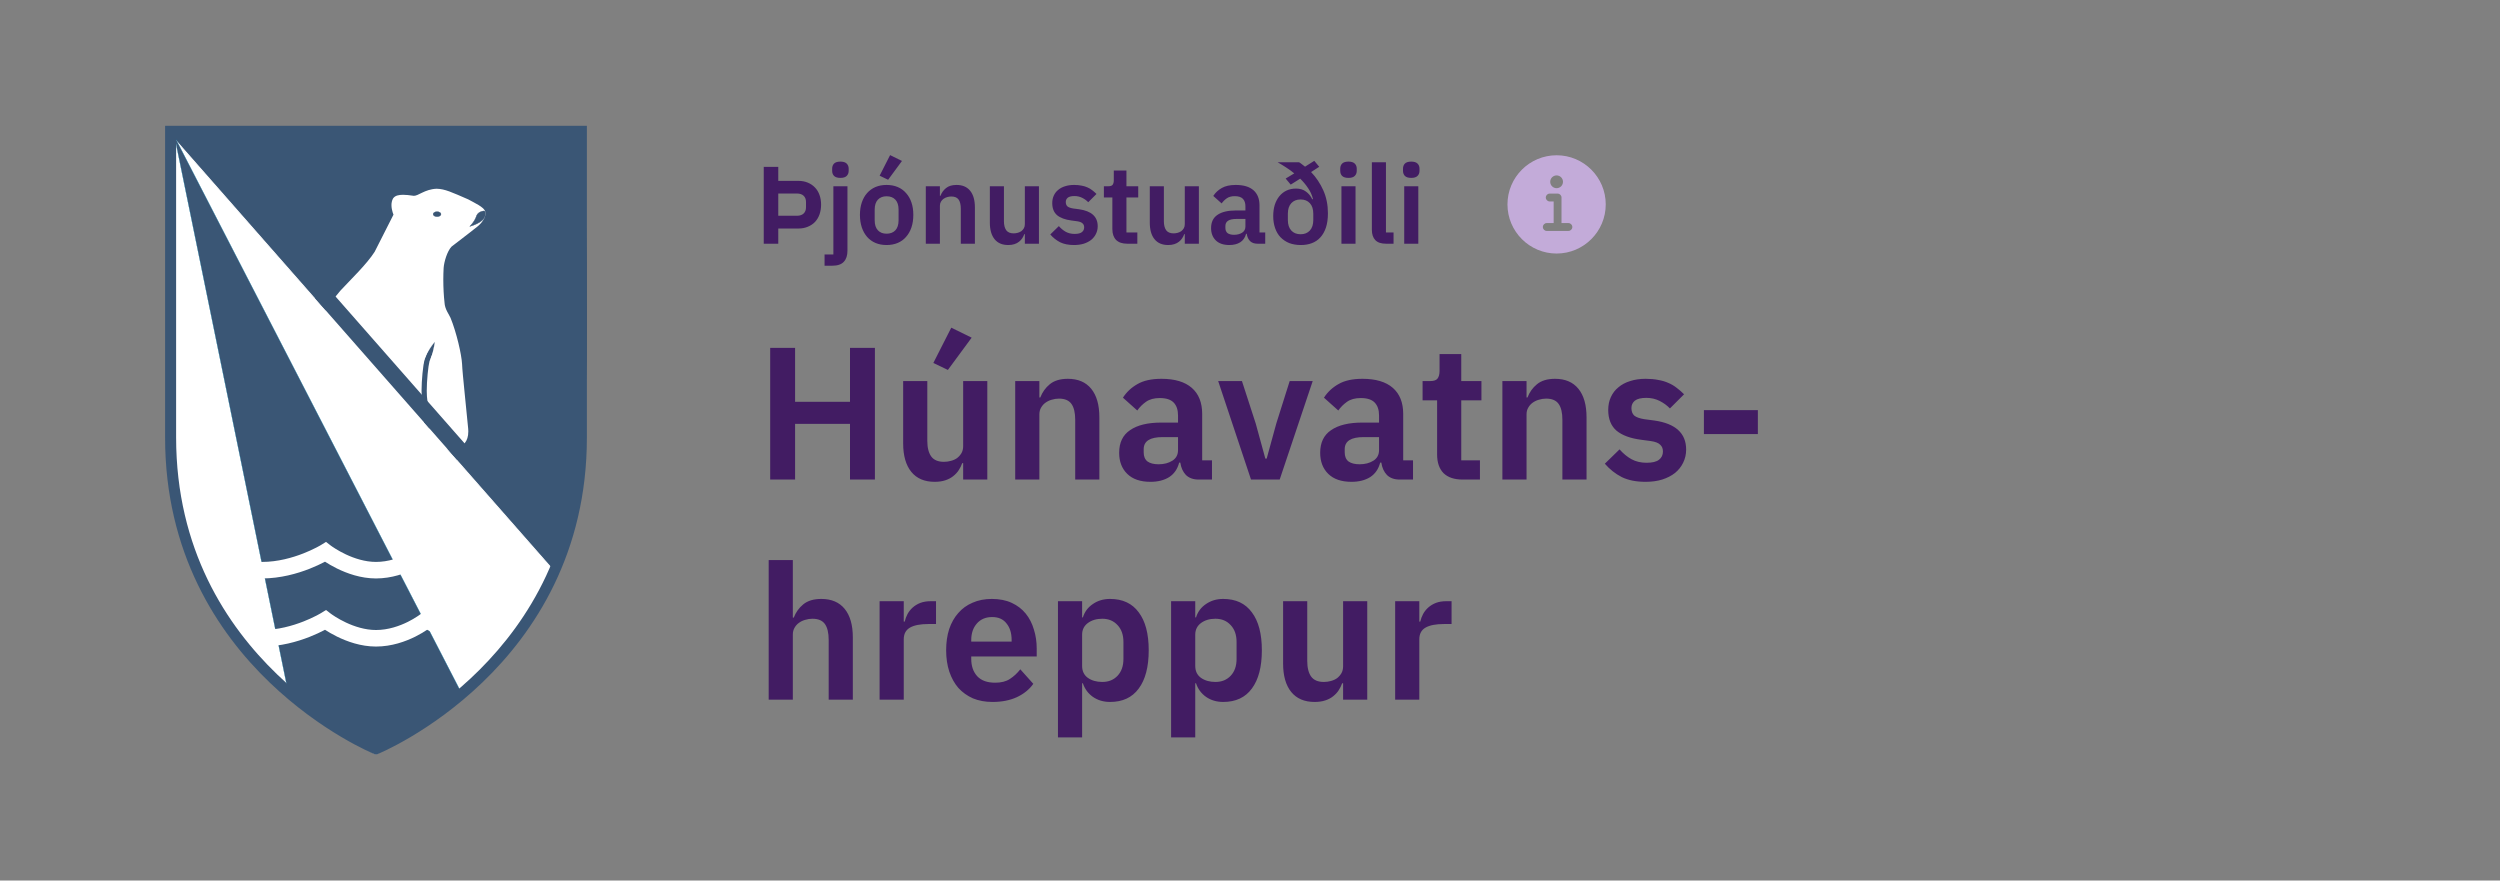 <svg width="318" height="112" viewBox="0 0 318 112" fill="none" xmlns="http://www.w3.org/2000/svg">
<rect x="0" y="0" width="318" height="112" fill="#808080" stroke="none"/>
<path d="M21.875 16.754H74.464C74.464 38.602 75.207 54.619 73.089 64.665C70.349 78.32 61.349 89.019 48.109 95.206C24.72 75.407 21.875 16.754 21.875 16.754Z" fill="#3A5675"/>
<path d="M21.875 16.754V16.738H74.48V16.754C74.48 25.764 74.606 33.78 74.606 40.797C74.606 50.796 74.349 58.763 73.104 64.669C70.363 78.328 61.359 89.032 48.116 95.22L48.106 95.223L48.098 95.217C24.701 75.409 21.86 16.756 21.859 16.754V16.738H21.875V16.754H21.89C21.891 16.755 21.934 17.669 22.058 19.311C22.922 30.807 27.662 77.878 48.118 95.192L48.109 95.205L48.102 95.191C61.338 89.006 70.334 78.312 73.074 64.662C74.318 58.761 74.573 50.795 74.573 40.797C74.573 33.78 74.448 25.764 74.448 16.754H74.463V16.77H21.875V16.754H21.89H21.875Z" fill="black"/>
<path d="M61.522 27.02C61.415 26.517 60.283 26.018 59.468 25.567C57.384 24.659 56.523 24.253 55.54 24.23C53.941 24.297 53.217 25.294 52.444 25.11C51.428 24.955 50.477 24.909 50.185 25.36C49.752 26.155 50.296 27.312 50.296 27.312L47.842 32.15C46.808 33.764 44.816 35.666 43.48 37.1C42.59 38.15 42.138 38.767 41.623 39.57L56.757 56.865C56.757 56.865 57.538 56.885 58.217 56.691C58.766 56.501 59.445 56.048 59.332 54.572C59.173 52.742 58.585 47.442 58.551 46.316C58.494 45.177 57.86 42.37 57.1 40.516C56.953 40.151 56.364 39.426 56.319 38.508C56.179 37.262 56.117 35.591 56.209 34.046C56.274 33.267 56.637 31.898 57.283 31.208C58.946 29.95 60.616 28.622 60.616 28.622C60.616 28.622 61.618 27.83 61.522 27.02Z" fill="white"/>
<path d="M61.523 27.02L61.304 27.065C61.297 26.954 61.035 26.692 60.645 26.464C60.259 26.229 59.776 25.991 59.36 25.762L59.469 25.567L59.38 25.771C57.291 24.858 56.45 24.47 55.536 24.453L55.541 24.23L55.551 24.453C54.86 24.483 54.349 24.692 53.904 24.906C53.458 25.115 53.084 25.349 52.64 25.355L52.393 25.326L52.445 25.11L52.41 25.331C52 25.267 51.603 25.223 51.267 25.225C50.779 25.219 50.455 25.332 50.373 25.481L50.187 25.36L50.382 25.468C50.283 25.651 50.242 25.868 50.242 26.092C50.242 26.374 50.305 26.66 50.372 26.873L50.462 27.128L50.499 27.218L50.545 27.316L48.038 32.261L48.033 32.27C46.971 33.921 44.973 35.823 43.644 37.252L43.481 37.1L43.652 37.245C42.764 38.291 42.324 38.895 41.811 39.691L41.624 39.57L41.792 39.424L56.927 56.719L56.758 56.865L56.765 56.642H56.825C57.015 56.644 57.634 56.627 58.157 56.477L58.218 56.691L58.145 56.481C58.377 56.399 58.613 56.276 58.797 56.044C58.979 55.813 59.121 55.463 59.121 54.883L59.11 54.588C58.951 52.762 58.364 47.476 58.329 46.324L58.551 46.316L58.329 46.327C58.276 45.237 57.641 42.42 56.896 40.599C56.783 40.297 56.148 39.519 56.098 38.519L56.32 38.508L56.099 38.534C56.004 37.681 55.943 36.638 55.943 35.569C55.943 35.057 55.956 34.539 55.987 34.033V34.027C56.062 33.204 56.414 31.823 57.121 31.055L57.135 31.041L57.149 31.03C58.268 30.182 59.377 29.321 60.476 28.448L60.606 28.335C60.854 28.115 61.319 27.577 61.306 27.132L61.302 27.046L61.523 27.02L61.304 27.065L61.523 27.02L61.744 26.992L61.751 27.132C61.749 27.608 61.487 28.013 61.245 28.308C61 28.604 60.761 28.792 60.754 28.797C60.754 28.797 59.086 30.127 57.418 31.385L57.285 31.208L57.446 31.359C56.862 31.972 56.487 33.329 56.431 34.065L56.21 34.046L56.431 34.06C56.403 34.562 56.389 35.066 56.389 35.569C56.389 36.622 56.449 37.651 56.543 38.484V38.491L56.544 38.498C56.582 39.333 57.125 40.005 57.309 40.432C58.079 42.32 58.713 45.118 58.776 46.306V46.31C58.809 47.41 59.397 52.721 59.555 54.552L59.569 54.884C59.57 55.536 59.402 56.001 59.148 56.322C58.893 56.642 58.566 56.807 58.291 56.903L58.284 56.905L58.279 56.906C57.68 57.076 57.036 57.088 56.824 57.09L56.751 57.088L56.654 57.085L41.346 39.592L41.435 39.45C41.956 38.641 42.417 38.011 43.311 36.957L43.314 36.953L43.318 36.949C44.659 35.508 46.648 33.607 47.656 32.03L47.843 32.15L47.646 32.049L50.098 27.212L50.297 27.312L50.095 27.407C50.09 27.392 49.798 26.784 49.795 26.092C49.795 25.816 49.845 25.523 49.99 25.253L49.995 25.246L50 25.239C50.262 24.857 50.74 24.783 51.267 24.778C51.641 24.778 52.055 24.825 52.479 24.888L52.489 24.891L52.498 24.892L52.64 24.909C52.902 24.915 53.247 24.73 53.71 24.502C54.175 24.281 54.759 24.039 55.532 24.008H55.547C56.598 24.033 57.48 24.459 59.559 25.361L59.569 25.367L59.577 25.371C59.977 25.594 60.467 25.832 60.877 26.084C61.284 26.344 61.641 26.582 61.739 26.973L61.742 26.983L61.744 26.992L61.523 27.02Z" fill="white"/>
<path d="M55.615 43.67C55.615 43.671 55.414 44.092 55.19 44.592C54.965 45.09 54.715 45.678 54.629 45.966L54.315 45.871L54.632 45.954C54.471 46.55 54.28 48.448 54.282 49.716C54.282 49.983 54.29 50.223 54.306 50.414L53.98 50.444L54.306 50.41C54.371 51.046 54.619 53.158 54.62 54.286C54.619 54.503 54.612 54.682 54.584 54.836L53.937 54.721C53.95 54.642 53.961 54.481 53.959 54.286C53.961 53.234 53.717 51.115 53.651 50.476V50.472C53.63 50.22 53.62 49.968 53.621 49.715C53.624 48.375 53.805 46.516 53.995 45.784L53.996 45.779L53.997 45.773C54.213 45.069 55.016 43.395 55.02 43.385L55.615 43.67ZM61.517 26.834C61.323 26.843 60.805 26.992 60.623 27.422C60.396 28.193 59.749 28.802 59.749 28.802C59.749 28.802 61.593 28.321 61.7 27.422C61.708 27.365 61.856 26.809 61.517 26.834Z" fill="#3A5675"/>
<path d="M61.517 26.834V26.857C61.33 26.865 60.82 27.014 60.645 27.432C60.417 28.207 59.765 28.817 59.764 28.818L59.749 28.802L59.742 28.779C59.743 28.779 60.202 28.66 60.673 28.43C61.148 28.198 61.629 27.854 61.679 27.419C61.683 27.39 61.717 27.254 61.717 27.121C61.716 26.976 61.68 26.857 61.537 26.855L61.517 26.857V26.834L61.516 26.812L61.537 26.811C61.719 26.811 61.761 26.975 61.761 27.121C61.761 27.26 61.725 27.402 61.723 27.427C61.605 28.351 59.755 28.819 59.754 28.823L59.733 28.786C59.736 28.784 60.378 28.179 60.602 27.417C60.792 26.972 61.313 26.822 61.516 26.812L61.517 26.834ZM55.098 27.242C55.098 27.066 55.32 26.924 55.596 26.924C55.871 26.924 56.094 27.066 56.094 27.242C56.094 27.417 55.871 27.559 55.596 27.559C55.32 27.559 55.098 27.417 55.098 27.242Z" fill="#3A5675"/>
<path d="M55.097 27.242H55.076C55.079 27.045 55.315 26.903 55.595 26.903C55.878 26.903 56.114 27.045 56.115 27.242C56.114 27.439 55.878 27.581 55.595 27.581C55.315 27.581 55.079 27.439 55.076 27.242H55.12C55.12 27.396 55.325 27.536 55.595 27.536C55.866 27.536 56.069 27.396 56.071 27.242C56.07 27.088 55.866 26.947 55.595 26.947C55.325 26.947 55.12 27.088 55.12 27.242H55.097Z" fill="#3A5675"/>
<path d="M25.201 73.045C19.367 67.021 21.593 16.994 21.593 16.994L70.4 72.552C70.4 72.552 66.016 84.779 47.825 95.9C31.121 87.686 25.201 73.045 25.201 73.045Z" fill="white"/>
<path d="M25.202 73.045L25.158 73.089C23.478 71.345 22.484 66.102 21.888 59.457C21.295 52.814 21.115 44.777 21.115 37.491C21.115 26.367 21.532 16.991 21.532 16.991L21.538 16.837L70.471 72.536L70.46 72.571C70.455 72.581 66.064 84.824 47.859 95.953L47.83 95.969L47.799 95.955C31.074 87.731 25.148 73.075 25.145 73.069L25.202 73.045L25.158 73.089L25.202 73.045L25.259 73.022C25.261 73.025 25.627 73.933 26.443 75.433C28.886 79.928 35.342 89.693 47.854 95.845L47.827 95.899L47.794 95.848C56.883 90.29 62.52 84.458 65.886 80.018C67.569 77.795 68.683 75.922 69.377 74.606C70.071 73.29 70.341 72.53 70.343 72.529L70.401 72.551L70.355 72.59L21.548 17.034L21.594 16.994L21.656 16.996C21.656 17.003 21.552 19.34 21.447 23.074C21.344 26.808 21.239 31.932 21.239 37.491C21.239 44.774 21.417 52.808 22.009 59.446C22.599 66.081 23.617 71.328 25.247 73.002L25.255 73.012L25.259 73.022L25.202 73.045Z" fill="white"/>
<path d="M22.211 17.401L58.715 88.181C58.715 88.181 51.353 94.12 47.764 95.11C43.866 94.183 36.688 88.181 36.688 88.181L22.211 17.401Z" fill="#3A5675"/>
<path d="M22.212 17.401L22.226 17.394L58.735 88.185L58.725 88.193C58.723 88.193 51.364 94.132 47.769 95.126L47.764 95.126L47.76 95.126C43.855 94.194 36.679 88.193 36.679 88.193L36.675 88.189L22.197 17.404L22.226 17.394L22.212 17.401L22.227 17.398L36.704 88.179L36.689 88.181L36.699 88.169C36.703 88.174 38.492 89.669 40.774 91.286C43.055 92.901 45.824 94.633 47.768 95.096L47.764 95.11L47.76 95.096C49.551 94.602 52.287 92.87 54.577 91.261C56.864 89.653 58.702 88.172 58.706 88.17L58.715 88.182L58.702 88.189L22.199 17.408L22.212 17.401L22.227 17.398L22.212 17.401Z" fill="#0080B0"/>
<path d="M28.411 70.582L28.424 70.587C28.613 70.666 30.726 71.479 33.358 71.476C35.315 71.477 37.211 70.939 38.605 70.388C39.171 70.166 39.724 69.915 40.264 69.637C40.461 69.535 40.612 69.452 40.71 69.395L40.82 69.33L40.849 69.313L41.469 68.93L42.047 69.376L42.066 69.391C42.197 69.489 42.939 70.025 44.002 70.523C45.066 71.025 46.443 71.479 47.825 71.476C49.377 71.479 50.837 70.961 51.901 70.428C52.334 70.21 52.753 69.966 53.156 69.698C53.3 69.599 53.413 69.519 53.486 69.466L53.564 69.404L53.58 69.392L54.147 68.931L54.777 69.302L54.808 69.318C55.178 69.54 58.819 71.49 62.493 71.476C63.899 71.476 65.12 71.249 65.981 71.023C66.317 70.935 66.65 70.833 66.977 70.717L67.23 70.62L67.288 70.597L67.299 70.591L67.374 70.761L67.297 70.591H67.299L67.374 70.761L67.297 70.591L68.15 72.517C68.068 72.55 65.754 73.576 62.493 73.579C60.158 73.578 57.989 72.958 56.385 72.352C54.783 71.743 53.747 71.138 53.711 71.117L54.243 70.209L54.908 71.025C54.866 71.06 54.097 71.681 52.841 72.308C51.587 72.935 49.836 73.576 47.824 73.579C45.871 73.576 44.131 72.933 42.864 72.313C41.597 71.687 40.796 71.07 40.759 71.039L41.403 70.209L41.954 71.105C41.873 71.141 38.025 73.561 33.357 73.579C30.099 73.576 27.673 72.551 27.596 72.523L28.411 70.582Z" fill="white"/>
<path d="M47.827 95.243L47.562 95.892C47.51 95.869 40.907 93.17 34.279 86.794C27.651 80.425 20.996 70.325 21 55.645V16H74.652V55.645C74.656 70.325 68.003 80.425 61.375 86.794C54.746 93.17 48.142 95.869 48.092 95.892L47.827 96L47.562 95.892L47.827 95.243L47.562 94.592L47.627 94.566C48.342 94.262 54.782 91.407 61.006 85.192C67.232 78.97 73.246 69.44 73.25 55.645V17.403H22.402V55.645C22.407 69.883 28.815 79.582 35.25 85.781C38.468 88.878 41.689 91.087 44.102 92.519C45.05 93.083 46.021 93.61 47.011 94.098C47.361 94.268 47.633 94.393 47.818 94.475L48.027 94.565L48.091 94.591L47.827 95.243L47.562 94.592L47.827 95.243Z" fill="#3A5675"/>
<path d="M55.342 43.417C55.342 43.417 55.111 44.863 54.816 45.613C54.669 46.712 56.734 43.108 56.734 43.108L55.28 41.376L53.734 46.48C53.966 45.048 55.342 43.417 55.342 43.417Z" fill="white"/>
<path d="M55.343 43.417L55.359 43.42C55.358 43.42 55.127 44.866 54.831 45.62L54.817 45.613L54.833 45.616L54.825 45.71L54.865 45.807C55 45.815 55.482 45.134 55.906 44.458C56.187 44.011 56.458 43.559 56.721 43.102L56.736 43.108L56.725 43.119L55.288 41.409L53.75 46.485L53.719 46.477C53.954 45.04 55.332 43.409 55.332 43.407L55.369 43.365L55.359 43.42L55.343 43.417L55.355 43.428C55.352 43.429 53.98 45.058 53.751 46.482L53.735 46.48L53.719 46.475L55.274 41.344L56.753 43.107L56.748 43.115C56.743 43.118 55.208 45.824 54.865 45.837L54.793 45.709L54.802 45.611V45.61L54.804 45.607C55.096 44.86 55.327 43.417 55.328 43.416L55.343 43.417L55.355 43.428L55.343 43.417Z" fill="white"/>
<path d="M41.671 36.567L59.683 57.069L58.102 58.459L40.09 37.956" fill="#3A5675"/>
<path d="M33.359 80.137C35.315 80.138 37.213 79.6 38.606 79.05C39.171 78.828 39.725 78.577 40.266 78.3C40.461 78.196 40.612 78.113 40.712 78.055L40.822 77.991L40.85 77.975L41.471 77.591L42.048 78.037L42.067 78.052C42.199 78.151 42.941 78.688 44.004 79.185C45.066 79.686 46.444 80.139 47.825 80.137C49.38 80.139 50.838 79.622 51.902 79.089C52.335 78.872 52.754 78.628 53.156 78.359C53.303 78.261 53.414 78.181 53.486 78.127L53.565 78.068L53.581 78.053L54.148 77.593L54.777 77.961L54.809 77.98C55.179 78.201 58.821 80.153 62.497 80.137V82.242C60.159 82.239 57.991 81.621 56.388 81.013C54.784 80.403 53.75 79.799 53.712 79.778L54.247 78.87L54.909 79.686C54.868 79.72 54.099 80.342 52.845 80.971C51.589 81.596 49.84 82.238 47.825 82.242C45.873 82.237 44.133 81.594 42.865 80.973C41.599 80.35 40.799 79.732 40.76 79.703L41.404 78.87L41.957 79.765C41.873 79.802 38.027 82.223 33.36 82.242V80.137H33.359Z" fill="white"/>
<path d="M97.148 31V21.228H98.996V23.006H101.544C101.992 23.006 102.393 23.081 102.748 23.23C103.112 23.379 103.42 23.589 103.672 23.86C103.924 24.121 104.115 24.439 104.246 24.812C104.377 25.176 104.442 25.582 104.442 26.03C104.442 26.478 104.377 26.889 104.246 27.262C104.115 27.635 103.924 27.957 103.672 28.228C103.42 28.489 103.112 28.695 102.748 28.844C102.393 28.993 101.992 29.068 101.544 29.068H98.996V31H97.148ZM98.996 27.444H101.376C101.731 27.444 102.011 27.351 102.216 27.164C102.421 26.977 102.524 26.707 102.524 26.352V25.708C102.524 25.353 102.421 25.083 102.216 24.896C102.011 24.709 101.731 24.616 101.376 24.616H98.996V27.444ZM106.005 23.692H107.797V31.882C107.797 32.498 107.643 32.969 107.335 33.296C107.027 33.632 106.537 33.8 105.865 33.8H104.885V32.372H106.005V23.692ZM106.901 22.628C106.527 22.628 106.257 22.544 106.089 22.376C105.93 22.208 105.851 21.993 105.851 21.732V21.452C105.851 21.191 105.93 20.976 106.089 20.808C106.257 20.64 106.527 20.556 106.901 20.556C107.265 20.556 107.531 20.64 107.699 20.808C107.867 20.976 107.951 21.191 107.951 21.452V21.732C107.951 21.993 107.867 22.208 107.699 22.376C107.531 22.544 107.265 22.628 106.901 22.628ZM112.772 31.168C112.249 31.168 111.778 31.079 111.358 30.902C110.947 30.725 110.593 30.468 110.294 30.132C110.005 29.796 109.781 29.395 109.622 28.928C109.463 28.452 109.384 27.92 109.384 27.332C109.384 26.744 109.463 26.217 109.622 25.75C109.781 25.283 110.005 24.887 110.294 24.56C110.593 24.224 110.947 23.967 111.358 23.79C111.778 23.613 112.249 23.524 112.772 23.524C113.295 23.524 113.766 23.613 114.186 23.79C114.606 23.967 114.961 24.224 115.25 24.56C115.549 24.887 115.777 25.283 115.936 25.75C116.095 26.217 116.174 26.744 116.174 27.332C116.174 27.92 116.095 28.452 115.936 28.928C115.777 29.395 115.549 29.796 115.25 30.132C114.961 30.468 114.606 30.725 114.186 30.902C113.766 31.079 113.295 31.168 112.772 31.168ZM112.772 29.726C113.248 29.726 113.621 29.581 113.892 29.292C114.163 29.003 114.298 28.578 114.298 28.018V26.66C114.298 26.109 114.163 25.689 113.892 25.4C113.621 25.111 113.248 24.966 112.772 24.966C112.305 24.966 111.937 25.111 111.666 25.4C111.395 25.689 111.26 26.109 111.26 26.66V28.018C111.26 28.578 111.395 29.003 111.666 29.292C111.937 29.581 112.305 29.726 112.772 29.726ZM112.968 22.866L111.89 22.348L113.22 19.73L114.732 20.472L112.968 22.866ZM117.763 31V23.692H119.555V24.91H119.625C119.774 24.518 120.007 24.191 120.325 23.93C120.651 23.659 121.099 23.524 121.669 23.524C122.425 23.524 123.003 23.771 123.405 24.266C123.806 24.761 124.007 25.465 124.007 26.38V31H122.215V26.562C122.215 26.039 122.121 25.647 121.935 25.386C121.748 25.125 121.44 24.994 121.011 24.994C120.824 24.994 120.642 25.022 120.465 25.078C120.297 25.125 120.143 25.199 120.003 25.302C119.872 25.395 119.765 25.517 119.681 25.666C119.597 25.806 119.555 25.974 119.555 26.17V31H117.763ZM130.361 29.782H130.291C130.226 29.969 130.137 30.146 130.025 30.314C129.922 30.473 129.787 30.617 129.619 30.748C129.46 30.879 129.264 30.981 129.031 31.056C128.807 31.131 128.546 31.168 128.247 31.168C127.491 31.168 126.912 30.921 126.511 30.426C126.11 29.931 125.909 29.227 125.909 28.312V23.692H127.701V28.13C127.701 28.634 127.799 29.021 127.995 29.292C128.191 29.553 128.504 29.684 128.933 29.684C129.11 29.684 129.283 29.661 129.451 29.614C129.628 29.567 129.782 29.497 129.913 29.404C130.044 29.301 130.151 29.18 130.235 29.04C130.319 28.891 130.361 28.718 130.361 28.522V23.692H132.153V31H130.361V29.782ZM136.618 31.168C135.918 31.168 135.33 31.051 134.854 30.818C134.378 30.575 133.958 30.244 133.594 29.824L134.686 28.76C134.956 29.068 135.25 29.311 135.568 29.488C135.894 29.665 136.268 29.754 136.688 29.754C137.117 29.754 137.425 29.679 137.612 29.53C137.808 29.381 137.906 29.175 137.906 28.914C137.906 28.699 137.836 28.531 137.696 28.41C137.565 28.279 137.336 28.191 137.01 28.144L136.282 28.046C135.488 27.943 134.882 27.719 134.462 27.374C134.051 27.019 133.846 26.506 133.846 25.834C133.846 25.479 133.911 25.162 134.042 24.882C134.172 24.593 134.359 24.35 134.602 24.154C134.844 23.949 135.134 23.795 135.47 23.692C135.815 23.58 136.198 23.524 136.618 23.524C136.972 23.524 137.285 23.552 137.556 23.608C137.836 23.655 138.088 23.729 138.312 23.832C138.536 23.925 138.741 24.047 138.928 24.196C139.114 24.336 139.296 24.495 139.474 24.672L138.424 25.722C138.209 25.498 137.952 25.311 137.654 25.162C137.355 25.013 137.028 24.938 136.674 24.938C136.282 24.938 135.997 25.008 135.82 25.148C135.652 25.288 135.568 25.47 135.568 25.694C135.568 25.937 135.638 26.123 135.778 26.254C135.927 26.375 136.174 26.464 136.52 26.52L137.262 26.618C138.839 26.842 139.628 27.561 139.628 28.774C139.628 29.129 139.553 29.455 139.404 29.754C139.264 30.043 139.063 30.295 138.802 30.51C138.54 30.715 138.223 30.879 137.85 31C137.486 31.112 137.075 31.168 136.618 31.168ZM143.382 31C142.766 31 142.295 30.841 141.968 30.524C141.651 30.197 141.492 29.735 141.492 29.138V25.12H140.414V23.692H140.974C141.245 23.692 141.427 23.631 141.52 23.51C141.623 23.379 141.674 23.188 141.674 22.936V21.69H143.284V23.692H144.782V25.12H143.284V29.572H144.67V31H143.382ZM150.705 29.782H150.635C150.569 29.969 150.481 30.146 150.369 30.314C150.266 30.473 150.131 30.617 149.963 30.748C149.804 30.879 149.608 30.981 149.375 31.056C149.151 31.131 148.889 31.168 148.591 31.168C147.835 31.168 147.256 30.921 146.855 30.426C146.453 29.931 146.253 29.227 146.253 28.312V23.692H148.045V28.13C148.045 28.634 148.143 29.021 148.339 29.292C148.535 29.553 148.847 29.684 149.277 29.684C149.454 29.684 149.627 29.661 149.795 29.614C149.972 29.567 150.126 29.497 150.257 29.404C150.387 29.301 150.495 29.18 150.579 29.04C150.663 28.891 150.705 28.718 150.705 28.522V23.692H152.497V31H150.705V29.782ZM159.943 31C159.551 31 159.239 30.888 159.005 30.664C158.781 30.431 158.641 30.123 158.585 29.74H158.501C158.38 30.216 158.133 30.575 157.759 30.818C157.386 31.051 156.924 31.168 156.373 31.168C155.627 31.168 155.053 30.972 154.651 30.58C154.25 30.188 154.049 29.665 154.049 29.012C154.049 28.256 154.32 27.696 154.861 27.332C155.403 26.959 156.173 26.772 157.171 26.772H158.417V26.24C158.417 25.829 158.31 25.512 158.095 25.288C157.881 25.064 157.535 24.952 157.059 24.952C156.639 24.952 156.299 25.045 156.037 25.232C155.785 25.409 155.571 25.624 155.393 25.876L154.329 24.924C154.6 24.504 154.959 24.168 155.407 23.916C155.855 23.655 156.448 23.524 157.185 23.524C158.175 23.524 158.926 23.748 159.439 24.196C159.953 24.644 160.209 25.288 160.209 26.128V29.572H160.937V31H159.943ZM156.975 29.866C157.377 29.866 157.717 29.777 157.997 29.6C158.277 29.423 158.417 29.161 158.417 28.816V27.85H157.269C156.336 27.85 155.869 28.149 155.869 28.746V28.984C155.869 29.283 155.963 29.507 156.149 29.656C156.345 29.796 156.621 29.866 156.975 29.866ZM167.806 21.214L166.77 21.886C167.414 22.558 167.932 23.333 168.324 24.21C168.716 25.087 168.912 26.063 168.912 27.136C168.912 27.827 168.828 28.429 168.66 28.942C168.492 29.446 168.254 29.866 167.946 30.202C167.647 30.529 167.288 30.771 166.868 30.93C166.448 31.089 165.981 31.168 165.468 31.168C164.917 31.168 164.422 31.084 163.984 30.916C163.554 30.739 163.186 30.491 162.878 30.174C162.579 29.857 162.35 29.469 162.192 29.012C162.033 28.555 161.954 28.046 161.954 27.486C161.954 26.963 162.019 26.487 162.15 26.058C162.29 25.629 162.486 25.26 162.738 24.952C162.99 24.644 163.293 24.406 163.648 24.238C164.012 24.07 164.413 23.986 164.852 23.986C165.356 23.986 165.776 24.112 166.112 24.364C166.457 24.607 166.728 24.938 166.924 25.358L167.008 25.316C166.896 24.84 166.695 24.387 166.406 23.958C166.126 23.529 165.785 23.118 165.384 22.726L164.18 23.482L163.536 22.712L164.628 22.054C164.301 21.783 163.956 21.531 163.592 21.298C163.237 21.065 162.878 20.845 162.514 20.64H165.244C165.374 20.715 165.5 20.803 165.622 20.906C165.743 20.999 165.869 21.097 166 21.2L167.176 20.458L167.806 21.214ZM165.44 29.796C165.934 29.796 166.326 29.637 166.616 29.32C166.905 29.003 167.05 28.559 167.05 27.99V27.178C167.05 26.609 166.905 26.165 166.616 25.848C166.326 25.531 165.934 25.372 165.44 25.372C164.936 25.372 164.539 25.531 164.25 25.848C163.96 26.165 163.816 26.609 163.816 27.178V27.99C163.816 28.559 163.96 29.003 164.25 29.32C164.539 29.637 164.936 29.796 165.44 29.796ZM171.528 22.628C171.154 22.628 170.884 22.544 170.716 22.376C170.557 22.208 170.478 21.993 170.478 21.732V21.452C170.478 21.191 170.557 20.976 170.716 20.808C170.884 20.64 171.154 20.556 171.528 20.556C171.892 20.556 172.158 20.64 172.326 20.808C172.494 20.976 172.578 21.191 172.578 21.452V21.732C172.578 21.993 172.494 22.208 172.326 22.376C172.158 22.544 171.892 22.628 171.528 22.628ZM170.632 23.692H172.424V31H170.632V23.692ZM176.293 31C175.677 31 175.224 30.846 174.935 30.538C174.646 30.23 174.501 29.796 174.501 29.236V20.64H176.293V29.572H177.259V31H176.293ZM179.512 22.628C179.139 22.628 178.868 22.544 178.7 22.376C178.541 22.208 178.462 21.993 178.462 21.732V21.452C178.462 21.191 178.541 20.976 178.7 20.808C178.868 20.64 179.139 20.556 179.512 20.556C179.876 20.556 180.142 20.64 180.31 20.808C180.478 20.976 180.562 21.191 180.562 21.452V21.732C180.562 21.993 180.478 22.208 180.31 22.376C180.142 22.544 179.876 22.628 179.512 22.628ZM178.616 23.692H180.408V31H178.616V23.692Z" fill="#421C63"/>
<path d="M198 19.75C194.554 19.75 191.75 22.554 191.75 26C191.75 29.446 194.554 32.25 198 32.25C201.446 32.25 204.25 29.446 204.25 26C204.25 22.554 201.446 19.75 198 19.75ZM198 22.312C198.449 22.312 198.812 22.676 198.812 23.125C198.812 23.574 198.449 23.938 198 23.938C197.551 23.938 197.188 23.574 197.188 23.125C197.188 22.676 197.551 22.312 198 22.312ZM199.5 29.375H196.75C196.474 29.375 196.25 29.151 196.25 28.875C196.25 28.599 196.474 28.375 196.75 28.375H197.625V25.625H197.125C196.849 25.625 196.625 25.401 196.625 25.125C196.625 24.849 196.849 24.625 197.125 24.625H198.125C198.401 24.625 198.625 24.849 198.625 25.125V28.375H199.5C199.776 28.375 200 28.599 200 28.875C200 29.151 199.776 29.375 199.5 29.375Z" fill="#C3ABD9"/>
<path d="M108.12 53.92H101.136V61H97.968V44.248H101.136V51.112H108.12V44.248H111.288V61H108.12V53.92ZM120.57 47.056L118.722 46.168L121.002 41.68L123.594 42.952L120.57 47.056ZM122.514 58.912H122.394C122.282 59.232 122.13 59.536 121.938 59.824C121.762 60.096 121.53 60.344 121.242 60.568C120.97 60.792 120.634 60.968 120.234 61.096C119.85 61.224 119.402 61.288 118.89 61.288C117.594 61.288 116.602 60.864 115.914 60.016C115.226 59.168 114.882 57.96 114.882 56.392V48.472H117.954V56.08C117.954 56.944 118.122 57.608 118.458 58.072C118.794 58.52 119.33 58.744 120.066 58.744C120.37 58.744 120.666 58.704 120.954 58.624C121.258 58.544 121.522 58.424 121.746 58.264C121.97 58.088 122.154 57.88 122.298 57.64C122.442 57.384 122.514 57.088 122.514 56.752V48.472H125.586V61H122.514V58.912ZM129.135 61V48.472H132.207V50.56H132.327C132.583 49.888 132.983 49.328 133.527 48.88C134.087 48.416 134.855 48.184 135.831 48.184C137.127 48.184 138.119 48.608 138.807 49.456C139.495 50.304 139.839 51.512 139.839 53.08V61H136.767V53.392C136.767 52.496 136.607 51.824 136.287 51.376C135.967 50.928 135.439 50.704 134.703 50.704C134.383 50.704 134.071 50.752 133.767 50.848C133.479 50.928 133.215 51.056 132.975 51.232C132.751 51.392 132.567 51.6 132.423 51.856C132.279 52.096 132.207 52.384 132.207 52.72V61H129.135ZM152.461 61C151.789 61 151.253 60.808 150.853 60.424C150.469 60.024 150.229 59.496 150.133 58.84H149.989C149.781 59.656 149.357 60.272 148.717 60.688C148.077 61.088 147.285 61.288 146.341 61.288C145.061 61.288 144.077 60.952 143.389 60.28C142.701 59.608 142.357 58.712 142.357 57.592C142.357 56.296 142.821 55.336 143.749 54.712C144.677 54.072 145.997 53.752 147.709 53.752H149.845V52.84C149.845 52.136 149.661 51.592 149.293 51.208C148.925 50.824 148.333 50.632 147.517 50.632C146.797 50.632 146.213 50.792 145.765 51.112C145.333 51.416 144.965 51.784 144.661 52.216L142.837 50.584C143.301 49.864 143.917 49.288 144.685 48.856C145.453 48.408 146.469 48.184 147.733 48.184C149.429 48.184 150.717 48.568 151.597 49.336C152.477 50.104 152.917 51.208 152.917 52.648V58.552H154.165V61H152.461ZM147.373 59.056C148.061 59.056 148.645 58.904 149.125 58.6C149.605 58.296 149.845 57.848 149.845 57.256V55.6H147.877C146.277 55.6 145.477 56.112 145.477 57.136V57.544C145.477 58.056 145.637 58.44 145.957 58.696C146.293 58.936 146.765 59.056 147.373 59.056ZM159.128 61L154.952 48.472H157.976L159.728 53.872L160.952 58.336H161.12L162.344 53.872L164.048 48.472H166.976L162.776 61H159.128ZM178.031 61C177.359 61 176.823 60.808 176.423 60.424C176.039 60.024 175.799 59.496 175.703 58.84H175.559C175.351 59.656 174.927 60.272 174.287 60.688C173.647 61.088 172.855 61.288 171.911 61.288C170.631 61.288 169.647 60.952 168.959 60.28C168.271 59.608 167.927 58.712 167.927 57.592C167.927 56.296 168.391 55.336 169.319 54.712C170.247 54.072 171.567 53.752 173.279 53.752H175.415V52.84C175.415 52.136 175.231 51.592 174.863 51.208C174.495 50.824 173.903 50.632 173.087 50.632C172.367 50.632 171.783 50.792 171.335 51.112C170.903 51.416 170.535 51.784 170.231 52.216L168.407 50.584C168.871 49.864 169.487 49.288 170.255 48.856C171.023 48.408 172.039 48.184 173.303 48.184C174.999 48.184 176.287 48.568 177.167 49.336C178.047 50.104 178.487 51.208 178.487 52.648V58.552H179.735V61H178.031ZM172.943 59.056C173.631 59.056 174.215 58.904 174.695 58.6C175.175 58.296 175.415 57.848 175.415 57.256V55.6H173.447C171.847 55.6 171.047 56.112 171.047 57.136V57.544C171.047 58.056 171.207 58.44 171.527 58.696C171.863 58.936 172.335 59.056 172.943 59.056ZM186.04 61C184.984 61 184.176 60.728 183.616 60.184C183.072 59.624 182.8 58.832 182.8 57.808V50.92H180.952V48.472H181.912C182.376 48.472 182.688 48.368 182.848 48.16C183.024 47.936 183.112 47.608 183.112 47.176V45.04H185.872V48.472H188.44V50.92H185.872V58.552H188.248V61H186.04ZM191.104 61V48.472H194.176V50.56H194.296C194.552 49.888 194.952 49.328 195.496 48.88C196.056 48.416 196.824 48.184 197.8 48.184C199.096 48.184 200.088 48.608 200.776 49.456C201.464 50.304 201.808 51.512 201.808 53.08V61H198.736V53.392C198.736 52.496 198.576 51.824 198.256 51.376C197.936 50.928 197.408 50.704 196.672 50.704C196.352 50.704 196.04 50.752 195.736 50.848C195.448 50.928 195.184 51.056 194.944 51.232C194.72 51.392 194.536 51.6 194.392 51.856C194.248 52.096 194.176 52.384 194.176 52.72V61H191.104ZM209.318 61.288C208.118 61.288 207.11 61.088 206.294 60.688C205.478 60.272 204.758 59.704 204.134 58.984L206.006 57.16C206.47 57.688 206.974 58.104 207.518 58.408C208.078 58.712 208.718 58.864 209.438 58.864C210.174 58.864 210.702 58.736 211.022 58.48C211.358 58.224 211.526 57.872 211.526 57.424C211.526 57.056 211.406 56.768 211.166 56.56C210.942 56.336 210.55 56.184 209.99 56.104L208.742 55.936C207.382 55.76 206.342 55.376 205.622 54.784C204.918 54.176 204.566 53.296 204.566 52.144C204.566 51.536 204.678 50.992 204.902 50.512C205.126 50.016 205.446 49.6 205.862 49.264C206.278 48.912 206.774 48.648 207.35 48.472C207.942 48.28 208.598 48.184 209.318 48.184C209.926 48.184 210.462 48.232 210.926 48.328C211.406 48.408 211.838 48.536 212.222 48.712C212.606 48.872 212.958 49.08 213.278 49.336C213.598 49.576 213.91 49.848 214.214 50.152L212.414 51.952C212.046 51.568 211.606 51.248 211.094 50.992C210.582 50.736 210.022 50.608 209.414 50.608C208.742 50.608 208.254 50.728 207.95 50.968C207.662 51.208 207.518 51.52 207.518 51.904C207.518 52.32 207.638 52.64 207.878 52.864C208.134 53.072 208.558 53.224 209.15 53.32L210.422 53.488C213.126 53.872 214.478 55.104 214.478 57.184C214.478 57.792 214.35 58.352 214.094 58.864C213.854 59.36 213.51 59.792 213.062 60.16C212.614 60.512 212.07 60.792 211.43 61C210.806 61.192 210.102 61.288 209.318 61.288ZM216.736 55.216V52.168H223.6V55.216H216.736ZM97.776 71.24H100.848V78.56H100.968C101.224 77.888 101.624 77.328 102.168 76.88C102.728 76.416 103.496 76.184 104.472 76.184C105.768 76.184 106.76 76.608 107.448 77.456C108.136 78.304 108.48 79.512 108.48 81.08V89H105.408V81.392C105.408 80.496 105.248 79.824 104.928 79.376C104.608 78.928 104.08 78.704 103.344 78.704C103.024 78.704 102.712 78.752 102.408 78.848C102.12 78.928 101.856 79.056 101.616 79.232C101.392 79.392 101.208 79.6 101.064 79.856C100.92 80.096 100.848 80.384 100.848 80.72V89H97.776V71.24ZM111.885 89V76.472H114.957V79.064H115.077C115.157 78.728 115.277 78.408 115.437 78.104C115.613 77.784 115.837 77.504 116.109 77.264C116.381 77.024 116.701 76.832 117.069 76.688C117.453 76.544 117.893 76.472 118.389 76.472H119.061V79.376H118.101C117.061 79.376 116.277 79.528 115.749 79.832C115.221 80.136 114.957 80.632 114.957 81.32V89H111.885ZM126.254 89.288C125.326 89.288 124.494 89.136 123.758 88.832C123.038 88.512 122.422 88.072 121.91 87.512C121.414 86.936 121.03 86.248 120.758 85.448C120.486 84.632 120.35 83.72 120.35 82.712C120.35 81.72 120.478 80.824 120.734 80.024C121.006 79.224 121.39 78.544 121.886 77.984C122.382 77.408 122.99 76.968 123.71 76.664C124.43 76.344 125.246 76.184 126.158 76.184C127.134 76.184 127.982 76.352 128.702 76.688C129.422 77.024 130.014 77.48 130.478 78.056C130.942 78.632 131.286 79.304 131.51 80.072C131.75 80.824 131.87 81.632 131.87 82.496V83.504H123.542V83.816C123.542 84.728 123.798 85.464 124.31 86.024C124.822 86.568 125.582 86.84 126.59 86.84C127.358 86.84 127.982 86.68 128.462 86.36C128.958 86.04 129.398 85.632 129.782 85.136L131.438 86.984C130.926 87.704 130.222 88.272 129.326 88.688C128.446 89.088 127.422 89.288 126.254 89.288ZM126.206 78.488C125.39 78.488 124.742 78.76 124.262 79.304C123.782 79.848 123.542 80.552 123.542 81.416V81.608H128.678V81.392C128.678 80.528 128.462 79.832 128.03 79.304C127.614 78.76 127.006 78.488 126.206 78.488ZM134.573 76.472H137.645V78.536H137.741C137.965 77.816 138.389 77.248 139.013 76.832C139.637 76.4 140.365 76.184 141.197 76.184C142.797 76.184 144.013 76.752 144.845 77.888C145.693 79.008 146.117 80.616 146.117 82.712C146.117 84.824 145.693 86.448 144.845 87.584C144.013 88.72 142.797 89.288 141.197 89.288C140.365 89.288 139.637 89.072 139.013 88.64C138.405 88.208 137.981 87.632 137.741 86.912H137.645V93.8H134.573V76.472ZM140.213 86.744C141.013 86.744 141.661 86.48 142.157 85.952C142.653 85.424 142.901 84.712 142.901 83.816V81.656C142.901 80.76 142.653 80.048 142.157 79.52C141.661 78.976 141.013 78.704 140.213 78.704C139.477 78.704 138.861 78.888 138.365 79.256C137.885 79.624 137.645 80.112 137.645 80.72V84.704C137.645 85.36 137.885 85.864 138.365 86.216C138.861 86.568 139.477 86.744 140.213 86.744ZM148.964 76.472H152.036V78.536H152.132C152.356 77.816 152.78 77.248 153.404 76.832C154.028 76.4 154.756 76.184 155.588 76.184C157.188 76.184 158.404 76.752 159.236 77.888C160.084 79.008 160.508 80.616 160.508 82.712C160.508 84.824 160.084 86.448 159.236 87.584C158.404 88.72 157.188 89.288 155.588 89.288C154.756 89.288 154.028 89.072 153.404 88.64C152.796 88.208 152.372 87.632 152.132 86.912H152.036V93.8H148.964V76.472ZM154.604 86.744C155.404 86.744 156.052 86.48 156.548 85.952C157.044 85.424 157.292 84.712 157.292 83.816V81.656C157.292 80.76 157.044 80.048 156.548 79.52C156.052 78.976 155.404 78.704 154.604 78.704C153.868 78.704 153.252 78.888 152.756 79.256C152.276 79.624 152.036 80.112 152.036 80.72V84.704C152.036 85.36 152.276 85.864 152.756 86.216C153.252 86.568 153.868 86.744 154.604 86.744ZM170.842 86.912H170.722C170.61 87.232 170.458 87.536 170.266 87.824C170.09 88.096 169.858 88.344 169.57 88.568C169.298 88.792 168.962 88.968 168.562 89.096C168.178 89.224 167.73 89.288 167.218 89.288C165.922 89.288 164.93 88.864 164.242 88.016C163.554 87.168 163.21 85.96 163.21 84.392V76.472H166.282V84.08C166.282 84.944 166.45 85.608 166.786 86.072C167.122 86.52 167.658 86.744 168.394 86.744C168.698 86.744 168.994 86.704 169.282 86.624C169.586 86.544 169.85 86.424 170.074 86.264C170.298 86.088 170.482 85.88 170.626 85.64C170.77 85.384 170.842 85.088 170.842 84.752V76.472H173.914V89H170.842V86.912ZM177.464 89V76.472H180.536V79.064H180.656C180.736 78.728 180.856 78.408 181.016 78.104C181.192 77.784 181.416 77.504 181.688 77.264C181.96 77.024 182.28 76.832 182.648 76.688C183.032 76.544 183.472 76.472 183.968 76.472H184.64V79.376H183.68C182.64 79.376 181.856 79.528 181.328 79.832C180.8 80.136 180.536 80.632 180.536 81.32V89H177.464Z" fill="#421C63"/>
</svg>
